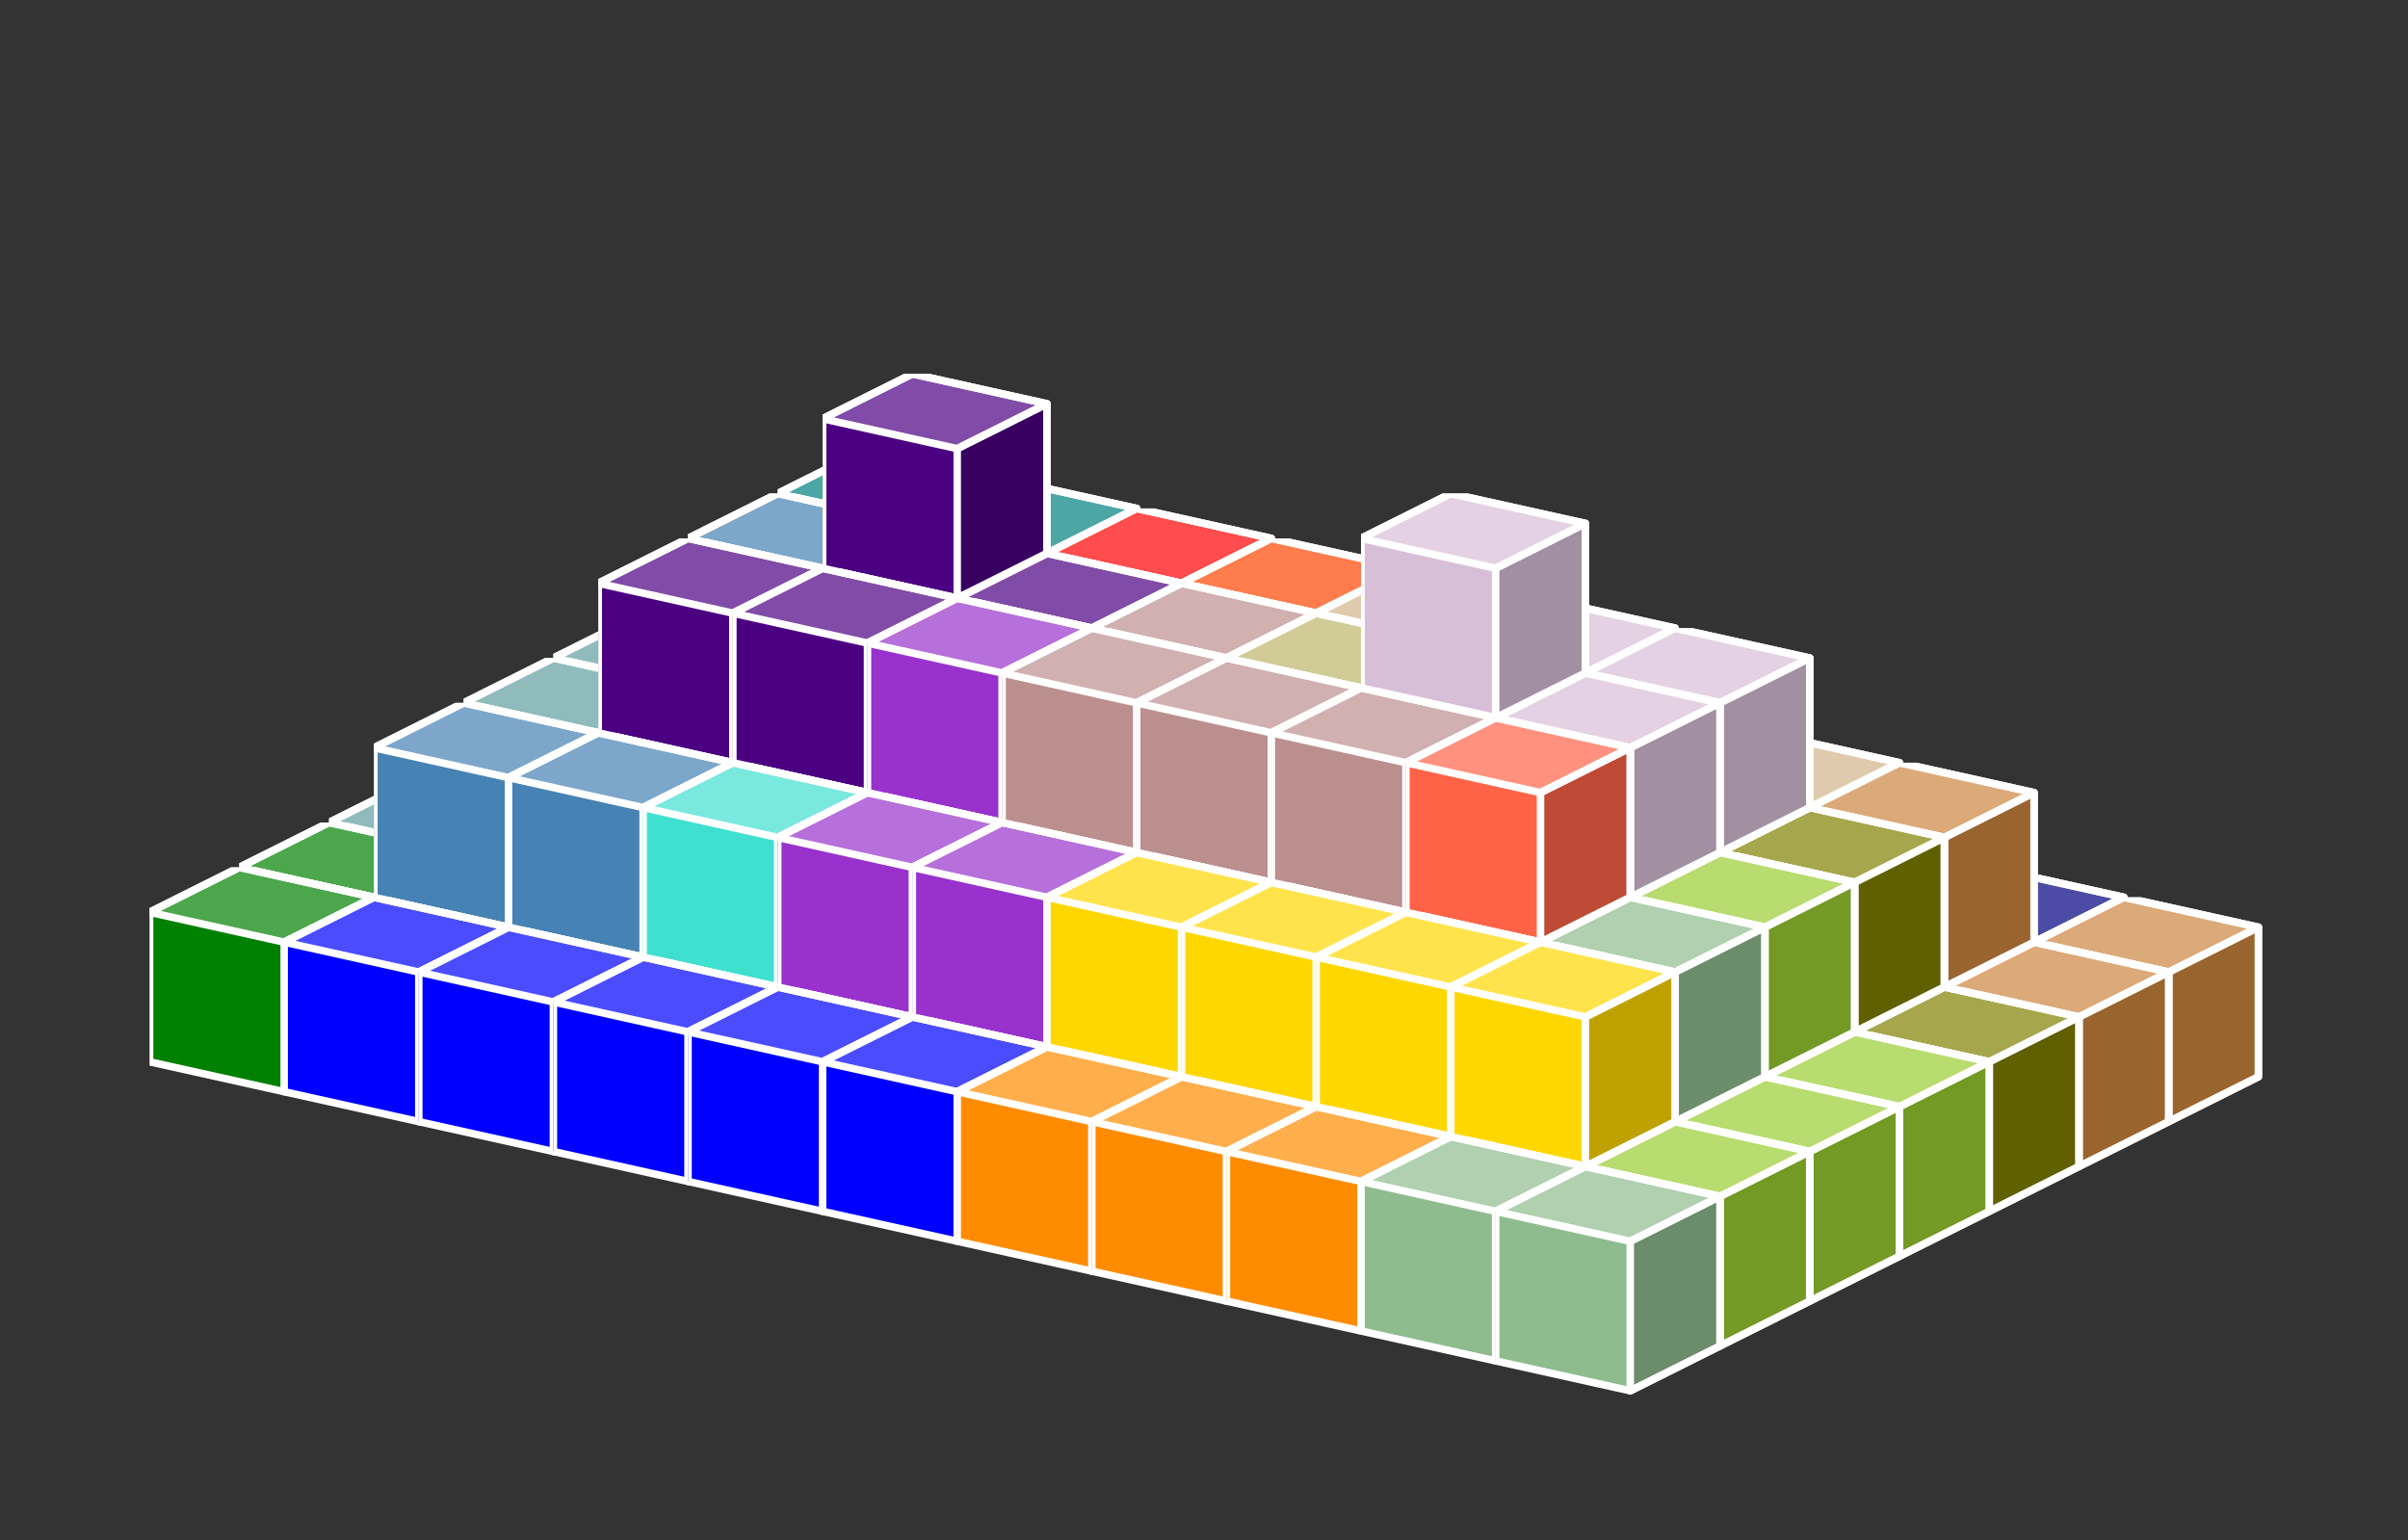 <?xml version="1.0" standalone="no"?>
<!-- Created by Polyform Puzzler (http://puzzler.sourceforge.net/) -->
<svg width="161.000" height="103.000"
     viewBox="0 0 161.000 103.000"
     xmlns="http://www.w3.org/2000/svg"
     xmlns:xlink="http://www.w3.org/1999/xlink">
<rect x="0" y="0" width="161.000" height="103.000" fill="#333333" stroke="none"/>
<defs>
<symbol id="cube0">
<polygon fill="gray" stroke="white"
         stroke-width="0.5" stroke-linejoin="round"
         points="0,13 9,15 15,12 15,2 6,0 0,3" />
<polygon fill="black" fill-opacity="0.25" stroke="white"
         stroke-width="0.5" stroke-linejoin="round"
         points="9,15 15,12 15,2 9,5" />
<polygon fill="white" fill-opacity="0.30" stroke="white"
         stroke-width="0.5" stroke-linejoin="round"
         points="0,3 9,5 15,2 6,0" />
</symbol>
<symbol id="cube1">
<polygon fill="black" stroke="white"
         stroke-width="0.5" stroke-linejoin="round"
         points="0,13 9,15 15,12 15,2 6,0 0,3" />
<polygon fill="black" fill-opacity="0.25" stroke="white"
         stroke-width="0.5" stroke-linejoin="round"
         points="9,15 15,12 15,2 9,5" />
<polygon fill="white" fill-opacity="0.30" stroke="white"
         stroke-width="0.5" stroke-linejoin="round"
         points="0,3 9,5 15,2 6,0" />
</symbol>
<symbol id="cubeA5">
<polygon fill="cadetblue" stroke="white"
         stroke-width="0.5" stroke-linejoin="round"
         points="0,13 9,15 15,12 15,2 6,0 0,3" />
<polygon fill="black" fill-opacity="0.25" stroke="white"
         stroke-width="0.5" stroke-linejoin="round"
         points="9,15 15,12 15,2 9,5" />
<polygon fill="white" fill-opacity="0.30" stroke="white"
         stroke-width="0.5" stroke-linejoin="round"
         points="0,3 9,5 15,2 6,0" />
</symbol>
<symbol id="cubeF5">
<polygon fill="green" stroke="white"
         stroke-width="0.5" stroke-linejoin="round"
         points="0,13 9,15 15,12 15,2 6,0 0,3" />
<polygon fill="black" fill-opacity="0.25" stroke="white"
         stroke-width="0.5" stroke-linejoin="round"
         points="9,15 15,12 15,2 9,5" />
<polygon fill="white" fill-opacity="0.30" stroke="white"
         stroke-width="0.5" stroke-linejoin="round"
         points="0,3 9,5 15,2 6,0" />
</symbol>
<symbol id="cubeI5">
<polygon fill="blue" stroke="white"
         stroke-width="0.5" stroke-linejoin="round"
         points="0,13 9,15 15,12 15,2 6,0 0,3" />
<polygon fill="black" fill-opacity="0.25" stroke="white"
         stroke-width="0.5" stroke-linejoin="round"
         points="9,15 15,12 15,2 9,5" />
<polygon fill="white" fill-opacity="0.30" stroke="white"
         stroke-width="0.5" stroke-linejoin="round"
         points="0,3 9,5 15,2 6,0" />
</symbol>
<symbol id="cubeJ15">
<polygon fill="steelblue" stroke="white"
         stroke-width="0.5" stroke-linejoin="round"
         points="0,13 9,15 15,12 15,2 6,0 0,3" />
<polygon fill="black" fill-opacity="0.25" stroke="white"
         stroke-width="0.5" stroke-linejoin="round"
         points="9,15 15,12 15,2 9,5" />
<polygon fill="white" fill-opacity="0.30" stroke="white"
         stroke-width="0.5" stroke-linejoin="round"
         points="0,3 9,5 15,2 6,0" />
</symbol>
<symbol id="cubeJ25">
<polygon fill="darkviolet" stroke="white"
         stroke-width="0.5" stroke-linejoin="round"
         points="0,13 9,15 15,12 15,2 6,0 0,3" />
<polygon fill="black" fill-opacity="0.25" stroke="white"
         stroke-width="0.5" stroke-linejoin="round"
         points="9,15 15,12 15,2 9,5" />
<polygon fill="white" fill-opacity="0.30" stroke="white"
         stroke-width="0.5" stroke-linejoin="round"
         points="0,3 9,5 15,2 6,0" />
</symbol>
<symbol id="cubeJ45">
<polygon fill="lightcoral" stroke="white"
         stroke-width="0.5" stroke-linejoin="round"
         points="0,13 9,15 15,12 15,2 6,0 0,3" />
<polygon fill="black" fill-opacity="0.25" stroke="white"
         stroke-width="0.5" stroke-linejoin="round"
         points="9,15 15,12 15,2 9,5" />
<polygon fill="white" fill-opacity="0.30" stroke="white"
         stroke-width="0.5" stroke-linejoin="round"
         points="0,3 9,5 15,2 6,0" />
</symbol>
<symbol id="cubeL15">
<polygon fill="darkseagreen" stroke="white"
         stroke-width="0.5" stroke-linejoin="round"
         points="0,13 9,15 15,12 15,2 6,0 0,3" />
<polygon fill="black" fill-opacity="0.25" stroke="white"
         stroke-width="0.5" stroke-linejoin="round"
         points="9,15 15,12 15,2 9,5" />
<polygon fill="white" fill-opacity="0.30" stroke="white"
         stroke-width="0.5" stroke-linejoin="round"
         points="0,3 9,5 15,2 6,0" />
</symbol>
<symbol id="cubeL25">
<polygon fill="peru" stroke="white"
         stroke-width="0.5" stroke-linejoin="round"
         points="0,13 9,15 15,12 15,2 6,0 0,3" />
<polygon fill="black" fill-opacity="0.25" stroke="white"
         stroke-width="0.5" stroke-linejoin="round"
         points="9,15 15,12 15,2 9,5" />
<polygon fill="white" fill-opacity="0.30" stroke="white"
         stroke-width="0.5" stroke-linejoin="round"
         points="0,3 9,5 15,2 6,0" />
</symbol>
<symbol id="cubeL35">
<polygon fill="rosybrown" stroke="white"
         stroke-width="0.5" stroke-linejoin="round"
         points="0,13 9,15 15,12 15,2 6,0 0,3" />
<polygon fill="black" fill-opacity="0.25" stroke="white"
         stroke-width="0.5" stroke-linejoin="round"
         points="9,15 15,12 15,2 9,5" />
<polygon fill="white" fill-opacity="0.30" stroke="white"
         stroke-width="0.5" stroke-linejoin="round"
         points="0,3 9,5 15,2 6,0" />
</symbol>
<symbol id="cubeL45">
<polygon fill="yellowgreen" stroke="white"
         stroke-width="0.5" stroke-linejoin="round"
         points="0,13 9,15 15,12 15,2 6,0 0,3" />
<polygon fill="black" fill-opacity="0.25" stroke="white"
         stroke-width="0.5" stroke-linejoin="round"
         points="9,15 15,12 15,2 9,5" />
<polygon fill="white" fill-opacity="0.30" stroke="white"
         stroke-width="0.5" stroke-linejoin="round"
         points="0,3 9,5 15,2 6,0" />
</symbol>
<symbol id="cubeL5">
<polygon fill="lime" stroke="white"
         stroke-width="0.5" stroke-linejoin="round"
         points="0,13 9,15 15,12 15,2 6,0 0,3" />
<polygon fill="black" fill-opacity="0.25" stroke="white"
         stroke-width="0.5" stroke-linejoin="round"
         points="9,15 15,12 15,2 9,5" />
<polygon fill="white" fill-opacity="0.30" stroke="white"
         stroke-width="0.5" stroke-linejoin="round"
         points="0,3 9,5 15,2 6,0" />
</symbol>
<symbol id="cubeN15">
<polygon fill="olive" stroke="white"
         stroke-width="0.5" stroke-linejoin="round"
         points="0,13 9,15 15,12 15,2 6,0 0,3" />
<polygon fill="black" fill-opacity="0.25" stroke="white"
         stroke-width="0.5" stroke-linejoin="round"
         points="9,15 15,12 15,2 9,5" />
<polygon fill="white" fill-opacity="0.30" stroke="white"
         stroke-width="0.5" stroke-linejoin="round"
         points="0,3 9,5 15,2 6,0" />
</symbol>
<symbol id="cubeN25">
<polygon fill="teal" stroke="white"
         stroke-width="0.5" stroke-linejoin="round"
         points="0,13 9,15 15,12 15,2 6,0 0,3" />
<polygon fill="black" fill-opacity="0.25" stroke="white"
         stroke-width="0.5" stroke-linejoin="round"
         points="9,15 15,12 15,2 9,5" />
<polygon fill="white" fill-opacity="0.30" stroke="white"
         stroke-width="0.5" stroke-linejoin="round"
         points="0,3 9,5 15,2 6,0" />
</symbol>
<symbol id="cubeN5">
<polygon fill="navy" stroke="white"
         stroke-width="0.5" stroke-linejoin="round"
         points="0,13 9,15 15,12 15,2 6,0 0,3" />
<polygon fill="black" fill-opacity="0.25" stroke="white"
         stroke-width="0.5" stroke-linejoin="round"
         points="9,15 15,12 15,2 9,5" />
<polygon fill="white" fill-opacity="0.30" stroke="white"
         stroke-width="0.5" stroke-linejoin="round"
         points="0,3 9,5 15,2 6,0" />
</symbol>
<symbol id="cubeP5">
<polygon fill="magenta" stroke="white"
         stroke-width="0.5" stroke-linejoin="round"
         points="0,13 9,15 15,12 15,2 6,0 0,3" />
<polygon fill="black" fill-opacity="0.25" stroke="white"
         stroke-width="0.5" stroke-linejoin="round"
         points="9,15 15,12 15,2 9,5" />
<polygon fill="white" fill-opacity="0.30" stroke="white"
         stroke-width="0.5" stroke-linejoin="round"
         points="0,3 9,5 15,2 6,0" />
</symbol>
<symbol id="cubeQ5">
<polygon fill="thistle" stroke="white"
         stroke-width="0.5" stroke-linejoin="round"
         points="0,13 9,15 15,12 15,2 6,0 0,3" />
<polygon fill="black" fill-opacity="0.25" stroke="white"
         stroke-width="0.5" stroke-linejoin="round"
         points="9,15 15,12 15,2 9,5" />
<polygon fill="white" fill-opacity="0.30" stroke="white"
         stroke-width="0.5" stroke-linejoin="round"
         points="0,3 9,5 15,2 6,0" />
</symbol>
<symbol id="cubeS15">
<polygon fill="tan" stroke="white"
         stroke-width="0.5" stroke-linejoin="round"
         points="0,13 9,15 15,12 15,2 6,0 0,3" />
<polygon fill="black" fill-opacity="0.25" stroke="white"
         stroke-width="0.5" stroke-linejoin="round"
         points="9,15 15,12 15,2 9,5" />
<polygon fill="white" fill-opacity="0.30" stroke="white"
         stroke-width="0.5" stroke-linejoin="round"
         points="0,3 9,5 15,2 6,0" />
</symbol>
<symbol id="cubeS25">
<polygon fill="indigo" stroke="white"
         stroke-width="0.5" stroke-linejoin="round"
         points="0,13 9,15 15,12 15,2 6,0 0,3" />
<polygon fill="black" fill-opacity="0.25" stroke="white"
         stroke-width="0.5" stroke-linejoin="round"
         points="9,15 15,12 15,2 9,5" />
<polygon fill="white" fill-opacity="0.30" stroke="white"
         stroke-width="0.5" stroke-linejoin="round"
         points="0,3 9,5 15,2 6,0" />
</symbol>
<symbol id="cubeT15">
<polygon fill="darkkhaki" stroke="white"
         stroke-width="0.5" stroke-linejoin="round"
         points="0,13 9,15 15,12 15,2 6,0 0,3" />
<polygon fill="black" fill-opacity="0.25" stroke="white"
         stroke-width="0.5" stroke-linejoin="round"
         points="9,15 15,12 15,2 9,5" />
<polygon fill="white" fill-opacity="0.30" stroke="white"
         stroke-width="0.5" stroke-linejoin="round"
         points="0,3 9,5 15,2 6,0" />
</symbol>
<symbol id="cubeT25">
<polygon fill="orangered" stroke="white"
         stroke-width="0.5" stroke-linejoin="round"
         points="0,13 9,15 15,12 15,2 6,0 0,3" />
<polygon fill="black" fill-opacity="0.25" stroke="white"
         stroke-width="0.5" stroke-linejoin="round"
         points="9,15 15,12 15,2 9,5" />
<polygon fill="white" fill-opacity="0.30" stroke="white"
         stroke-width="0.5" stroke-linejoin="round"
         points="0,3 9,5 15,2 6,0" />
</symbol>
<symbol id="cubeT5">
<polygon fill="darkorange" stroke="white"
         stroke-width="0.5" stroke-linejoin="round"
         points="0,13 9,15 15,12 15,2 6,0 0,3" />
<polygon fill="black" fill-opacity="0.25" stroke="white"
         stroke-width="0.5" stroke-linejoin="round"
         points="9,15 15,12 15,2 9,5" />
<polygon fill="white" fill-opacity="0.30" stroke="white"
         stroke-width="0.5" stroke-linejoin="round"
         points="0,3 9,5 15,2 6,0" />
</symbol>
<symbol id="cubeU5">
<polygon fill="turquoise" stroke="white"
         stroke-width="0.5" stroke-linejoin="round"
         points="0,13 9,15 15,12 15,2 6,0 0,3" />
<polygon fill="black" fill-opacity="0.25" stroke="white"
         stroke-width="0.5" stroke-linejoin="round"
         points="9,15 15,12 15,2 9,5" />
<polygon fill="white" fill-opacity="0.30" stroke="white"
         stroke-width="0.5" stroke-linejoin="round"
         points="0,3 9,5 15,2 6,0" />
</symbol>
<symbol id="cubeV15">
<polygon fill="darkorchid" stroke="white"
         stroke-width="0.5" stroke-linejoin="round"
         points="0,13 9,15 15,12 15,2 6,0 0,3" />
<polygon fill="black" fill-opacity="0.25" stroke="white"
         stroke-width="0.5" stroke-linejoin="round"
         points="9,15 15,12 15,2 9,5" />
<polygon fill="white" fill-opacity="0.30" stroke="white"
         stroke-width="0.5" stroke-linejoin="round"
         points="0,3 9,5 15,2 6,0" />
</symbol>
<symbol id="cubeV25">
<polygon fill="tomato" stroke="white"
         stroke-width="0.5" stroke-linejoin="round"
         points="0,13 9,15 15,12 15,2 6,0 0,3" />
<polygon fill="black" fill-opacity="0.25" stroke="white"
         stroke-width="0.5" stroke-linejoin="round"
         points="9,15 15,12 15,2 9,5" />
<polygon fill="white" fill-opacity="0.30" stroke="white"
         stroke-width="0.5" stroke-linejoin="round"
         points="0,3 9,5 15,2 6,0" />
</symbol>
<symbol id="cubeV5">
<polygon fill="blueviolet" stroke="white"
         stroke-width="0.5" stroke-linejoin="round"
         points="0,13 9,15 15,12 15,2 6,0 0,3" />
<polygon fill="black" fill-opacity="0.25" stroke="white"
         stroke-width="0.5" stroke-linejoin="round"
         points="9,15 15,12 15,2 9,5" />
<polygon fill="white" fill-opacity="0.30" stroke="white"
         stroke-width="0.5" stroke-linejoin="round"
         points="0,3 9,5 15,2 6,0" />
</symbol>
<symbol id="cubeW5">
<polygon fill="maroon" stroke="white"
         stroke-width="0.5" stroke-linejoin="round"
         points="0,13 9,15 15,12 15,2 6,0 0,3" />
<polygon fill="black" fill-opacity="0.25" stroke="white"
         stroke-width="0.5" stroke-linejoin="round"
         points="9,15 15,12 15,2 9,5" />
<polygon fill="white" fill-opacity="0.30" stroke="white"
         stroke-width="0.5" stroke-linejoin="round"
         points="0,3 9,5 15,2 6,0" />
</symbol>
<symbol id="cubeX5">
<polygon fill="red" stroke="white"
         stroke-width="0.5" stroke-linejoin="round"
         points="0,13 9,15 15,12 15,2 6,0 0,3" />
<polygon fill="black" fill-opacity="0.25" stroke="white"
         stroke-width="0.5" stroke-linejoin="round"
         points="9,15 15,12 15,2 9,5" />
<polygon fill="white" fill-opacity="0.30" stroke="white"
         stroke-width="0.5" stroke-linejoin="round"
         points="0,3 9,5 15,2 6,0" />
</symbol>
<symbol id="cubeY5">
<polygon fill="gold" stroke="white"
         stroke-width="0.5" stroke-linejoin="round"
         points="0,13 9,15 15,12 15,2 6,0 0,3" />
<polygon fill="black" fill-opacity="0.25" stroke="white"
         stroke-width="0.5" stroke-linejoin="round"
         points="9,15 15,12 15,2 9,5" />
<polygon fill="white" fill-opacity="0.30" stroke="white"
         stroke-width="0.5" stroke-linejoin="round"
         points="0,3 9,5 15,2 6,0" />
</symbol>
<symbol id="cubeZ5">
<polygon fill="plum" stroke="white"
         stroke-width="0.5" stroke-linejoin="round"
         points="0,13 9,15 15,12 15,2 6,0 0,3" />
<polygon fill="black" fill-opacity="0.25" stroke="white"
         stroke-width="0.5" stroke-linejoin="round"
         points="9,15 15,12 15,2 9,5" />
<polygon fill="white" fill-opacity="0.30" stroke="white"
         stroke-width="0.5" stroke-linejoin="round"
         points="0,3 9,5 15,2 6,0" />
</symbol>
</defs>
<g>
<use xlink:href="#cubeJ25" x="46.000" y="40.000" />
<use xlink:href="#cubeJ45" x="55.000" y="42.000" />
<use xlink:href="#cubeJ45" x="64.000" y="44.000" />
<use xlink:href="#cubeJ45" x="73.000" y="46.000" />
<use xlink:href="#cubeP5" x="82.000" y="48.000" />
<use xlink:href="#cubeP5" x="91.000" y="50.000" />
<use xlink:href="#cubeP5" x="100.000" y="52.000" />
<use xlink:href="#cubeN5" x="109.000" y="54.000" />
<use xlink:href="#cubeN5" x="118.000" y="56.000" />
<use xlink:href="#cubeN5" x="127.000" y="58.000" />
<use xlink:href="#cubeL25" x="136.000" y="60.000" />
<use xlink:href="#cubeJ25" x="40.000" y="43.000" />
<use xlink:href="#cubeJ25" x="49.000" y="45.000" />
<use xlink:href="#cubeJ25" x="58.000" y="47.000" />
<use xlink:href="#cubeJ45" x="67.000" y="49.000" />
<use xlink:href="#cubeP5" x="76.000" y="51.000" />
<use xlink:href="#cubeP5" x="85.000" y="53.000" />
<use xlink:href="#cubeN5" x="94.000" y="55.000" />
<use xlink:href="#cubeN5" x="103.000" y="57.000" />
<use xlink:href="#cubeL25" x="112.000" y="59.000" />
<use xlink:href="#cubeL25" x="121.000" y="61.000" />
<use xlink:href="#cubeL25" x="130.000" y="63.000" />
<use xlink:href="#cubeJ25" x="49.000" y="35.000" />
<use xlink:href="#cubeN25" x="58.000" y="37.000" />
<use xlink:href="#cubeJ45" x="67.000" y="39.000" />
<use xlink:href="#cubeX5" x="76.000" y="41.000" />
<use xlink:href="#cubeT25" x="85.000" y="43.000" />
<use xlink:href="#cubeT25" x="94.000" y="45.000" />
<use xlink:href="#cubeS15" x="103.000" y="47.000" />
<use xlink:href="#cubeS15" x="112.000" y="49.000" />
<use xlink:href="#cubeL25" x="121.000" y="51.000" />
<use xlink:href="#cubeL5" x="34.000" y="46.000" />
<use xlink:href="#cubeL5" x="43.000" y="48.000" />
<use xlink:href="#cubeL5" x="52.000" y="50.000" />
<use xlink:href="#cubeL5" x="61.000" y="52.000" />
<use xlink:href="#cubeX5" x="70.000" y="54.000" />
<use xlink:href="#cubeT25" x="79.000" y="56.000" />
<use xlink:href="#cubeV5" x="88.000" y="58.000" />
<use xlink:href="#cubeV5" x="97.000" y="60.000" />
<use xlink:href="#cubeV5" x="106.000" y="62.000" />
<use xlink:href="#cubeN15" x="115.000" y="64.000" />
<use xlink:href="#cubeN15" x="124.000" y="66.000" />
<use xlink:href="#cubeN25" x="43.000" y="38.000" />
<use xlink:href="#cubeN25" x="52.000" y="40.000" />
<use xlink:href="#cubeL5" x="61.000" y="42.000" />
<use xlink:href="#cubeX5" x="70.000" y="44.000" />
<use xlink:href="#cubeT25" x="79.000" y="46.000" />
<use xlink:href="#cubeS15" x="88.000" y="48.000" />
<use xlink:href="#cubeS15" x="97.000" y="50.000" />
<use xlink:href="#cubeN15" x="106.000" y="52.000" />
<use xlink:href="#cubeN15" x="115.000" y="54.000" />
<use xlink:href="#cubeN25" x="52.000" y="30.000" />
<use xlink:href="#cubeN25" x="61.000" y="32.000" />
<use xlink:href="#cubeX5" x="70.000" y="34.000" />
<use xlink:href="#cubeT25" x="79.000" y="36.000" />
<use xlink:href="#cubeS15" x="88.000" y="38.000" />
<use xlink:href="#cubeQ5" x="97.000" y="40.000" />
<use xlink:href="#cubeQ5" x="106.000" y="42.000" />
<use xlink:href="#cubeA5" x="28.000" y="49.000" />
<use xlink:href="#cubeA5" x="37.000" y="51.000" />
<use xlink:href="#cubeZ5" x="46.000" y="53.000" />
<use xlink:href="#cubeU5" x="55.000" y="55.000" />
<use xlink:href="#cubeW5" x="64.000" y="57.000" />
<use xlink:href="#cubeW5" x="73.000" y="59.000" />
<use xlink:href="#cubeT15" x="82.000" y="61.000" />
<use xlink:href="#cubeV25" x="91.000" y="63.000" />
<use xlink:href="#cubeV5" x="100.000" y="65.000" />
<use xlink:href="#cubeL45" x="109.000" y="67.000" />
<use xlink:href="#cubeL45" x="118.000" y="69.000" />
<use xlink:href="#cubeA5" x="37.000" y="41.000" />
<use xlink:href="#cubeJ15" x="46.000" y="43.000" />
<use xlink:href="#cubeU5" x="55.000" y="45.000" />
<use xlink:href="#cubeX5" x="64.000" y="47.000" />
<use xlink:href="#cubeT15" x="73.000" y="49.000" />
<use xlink:href="#cubeT15" x="82.000" y="51.000" />
<use xlink:href="#cubeV25" x="91.000" y="53.000" />
<use xlink:href="#cubeN15" x="100.000" y="55.000" />
<use xlink:href="#cubeL45" x="109.000" y="57.000" />
<use xlink:href="#cubeJ15" x="46.000" y="33.000" />
<use xlink:href="#cubeS25" x="55.000" y="35.000" />
<use xlink:href="#cubeS25" x="64.000" y="37.000" />
<use xlink:href="#cubeL35" x="73.000" y="39.000" />
<use xlink:href="#cubeT15" x="82.000" y="41.000" />
<use xlink:href="#cubeQ5" x="91.000" y="43.000" />
<use xlink:href="#cubeQ5" x="100.000" y="45.000" />
<use xlink:href="#cubeS25" x="55.000" y="25.000" />
<use xlink:href="#cubeQ5" x="91.000" y="33.000" />
<use xlink:href="#cubeA5" x="22.000" y="52.000" />
<use xlink:href="#cubeF5" x="31.000" y="54.000" />
<use xlink:href="#cubeZ5" x="40.000" y="56.000" />
<use xlink:href="#cubeZ5" x="49.000" y="58.000" />
<use xlink:href="#cubeZ5" x="58.000" y="60.000" />
<use xlink:href="#cubeW5" x="67.000" y="62.000" />
<use xlink:href="#cubeW5" x="76.000" y="64.000" />
<use xlink:href="#cubeT5" x="85.000" y="66.000" />
<use xlink:href="#cubeV5" x="94.000" y="68.000" />
<use xlink:href="#cubeL15" x="103.000" y="70.000" />
<use xlink:href="#cubeL45" x="112.000" y="72.000" />
<use xlink:href="#cubeA5" x="31.000" y="44.000" />
<use xlink:href="#cubeJ15" x="40.000" y="46.000" />
<use xlink:href="#cubeU5" x="49.000" y="48.000" />
<use xlink:href="#cubeV15" x="58.000" y="50.000" />
<use xlink:href="#cubeL35" x="67.000" y="52.000" />
<use xlink:href="#cubeT15" x="76.000" y="54.000" />
<use xlink:href="#cubeV25" x="85.000" y="56.000" />
<use xlink:href="#cubeV25" x="94.000" y="58.000" />
<use xlink:href="#cubeL15" x="103.000" y="60.000" />
<use xlink:href="#cubeS25" x="40.000" y="36.000" />
<use xlink:href="#cubeS25" x="49.000" y="38.000" />
<use xlink:href="#cubeV15" x="58.000" y="40.000" />
<use xlink:href="#cubeL35" x="67.000" y="42.000" />
<use xlink:href="#cubeL35" x="76.000" y="44.000" />
<use xlink:href="#cubeL35" x="85.000" y="46.000" />
<use xlink:href="#cubeV25" x="94.000" y="48.000" />
<use xlink:href="#cubeF5" x="16.000" y="55.000" />
<use xlink:href="#cubeF5" x="25.000" y="57.000" />
<use xlink:href="#cubeF5" x="34.000" y="59.000" />
<use xlink:href="#cubeU5" x="43.000" y="61.000" />
<use xlink:href="#cubeZ5" x="52.000" y="63.000" />
<use xlink:href="#cubeV15" x="61.000" y="65.000" />
<use xlink:href="#cubeW5" x="70.000" y="67.000" />
<use xlink:href="#cubeT5" x="79.000" y="69.000" />
<use xlink:href="#cubeY5" x="88.000" y="71.000" />
<use xlink:href="#cubeL15" x="97.000" y="73.000" />
<use xlink:href="#cubeL45" x="106.000" y="75.000" />
<use xlink:href="#cubeJ15" x="25.000" y="47.000" />
<use xlink:href="#cubeJ15" x="34.000" y="49.000" />
<use xlink:href="#cubeU5" x="43.000" y="51.000" />
<use xlink:href="#cubeV15" x="52.000" y="53.000" />
<use xlink:href="#cubeV15" x="61.000" y="55.000" />
<use xlink:href="#cubeY5" x="70.000" y="57.000" />
<use xlink:href="#cubeY5" x="79.000" y="59.000" />
<use xlink:href="#cubeY5" x="88.000" y="61.000" />
<use xlink:href="#cubeY5" x="97.000" y="63.000" />
<use xlink:href="#cubeF5" x="10.000" y="58.000" />
<use xlink:href="#cubeI5" x="19.000" y="60.000" />
<use xlink:href="#cubeI5" x="28.000" y="62.000" />
<use xlink:href="#cubeI5" x="37.000" y="64.000" />
<use xlink:href="#cubeI5" x="46.000" y="66.000" />
<use xlink:href="#cubeI5" x="55.000" y="68.000" />
<use xlink:href="#cubeT5" x="64.000" y="70.000" />
<use xlink:href="#cubeT5" x="73.000" y="72.000" />
<use xlink:href="#cubeT5" x="82.000" y="74.000" />
<use xlink:href="#cubeL15" x="91.000" y="76.000" />
<use xlink:href="#cubeL15" x="100.000" y="78.000" />
</g>
</svg>
